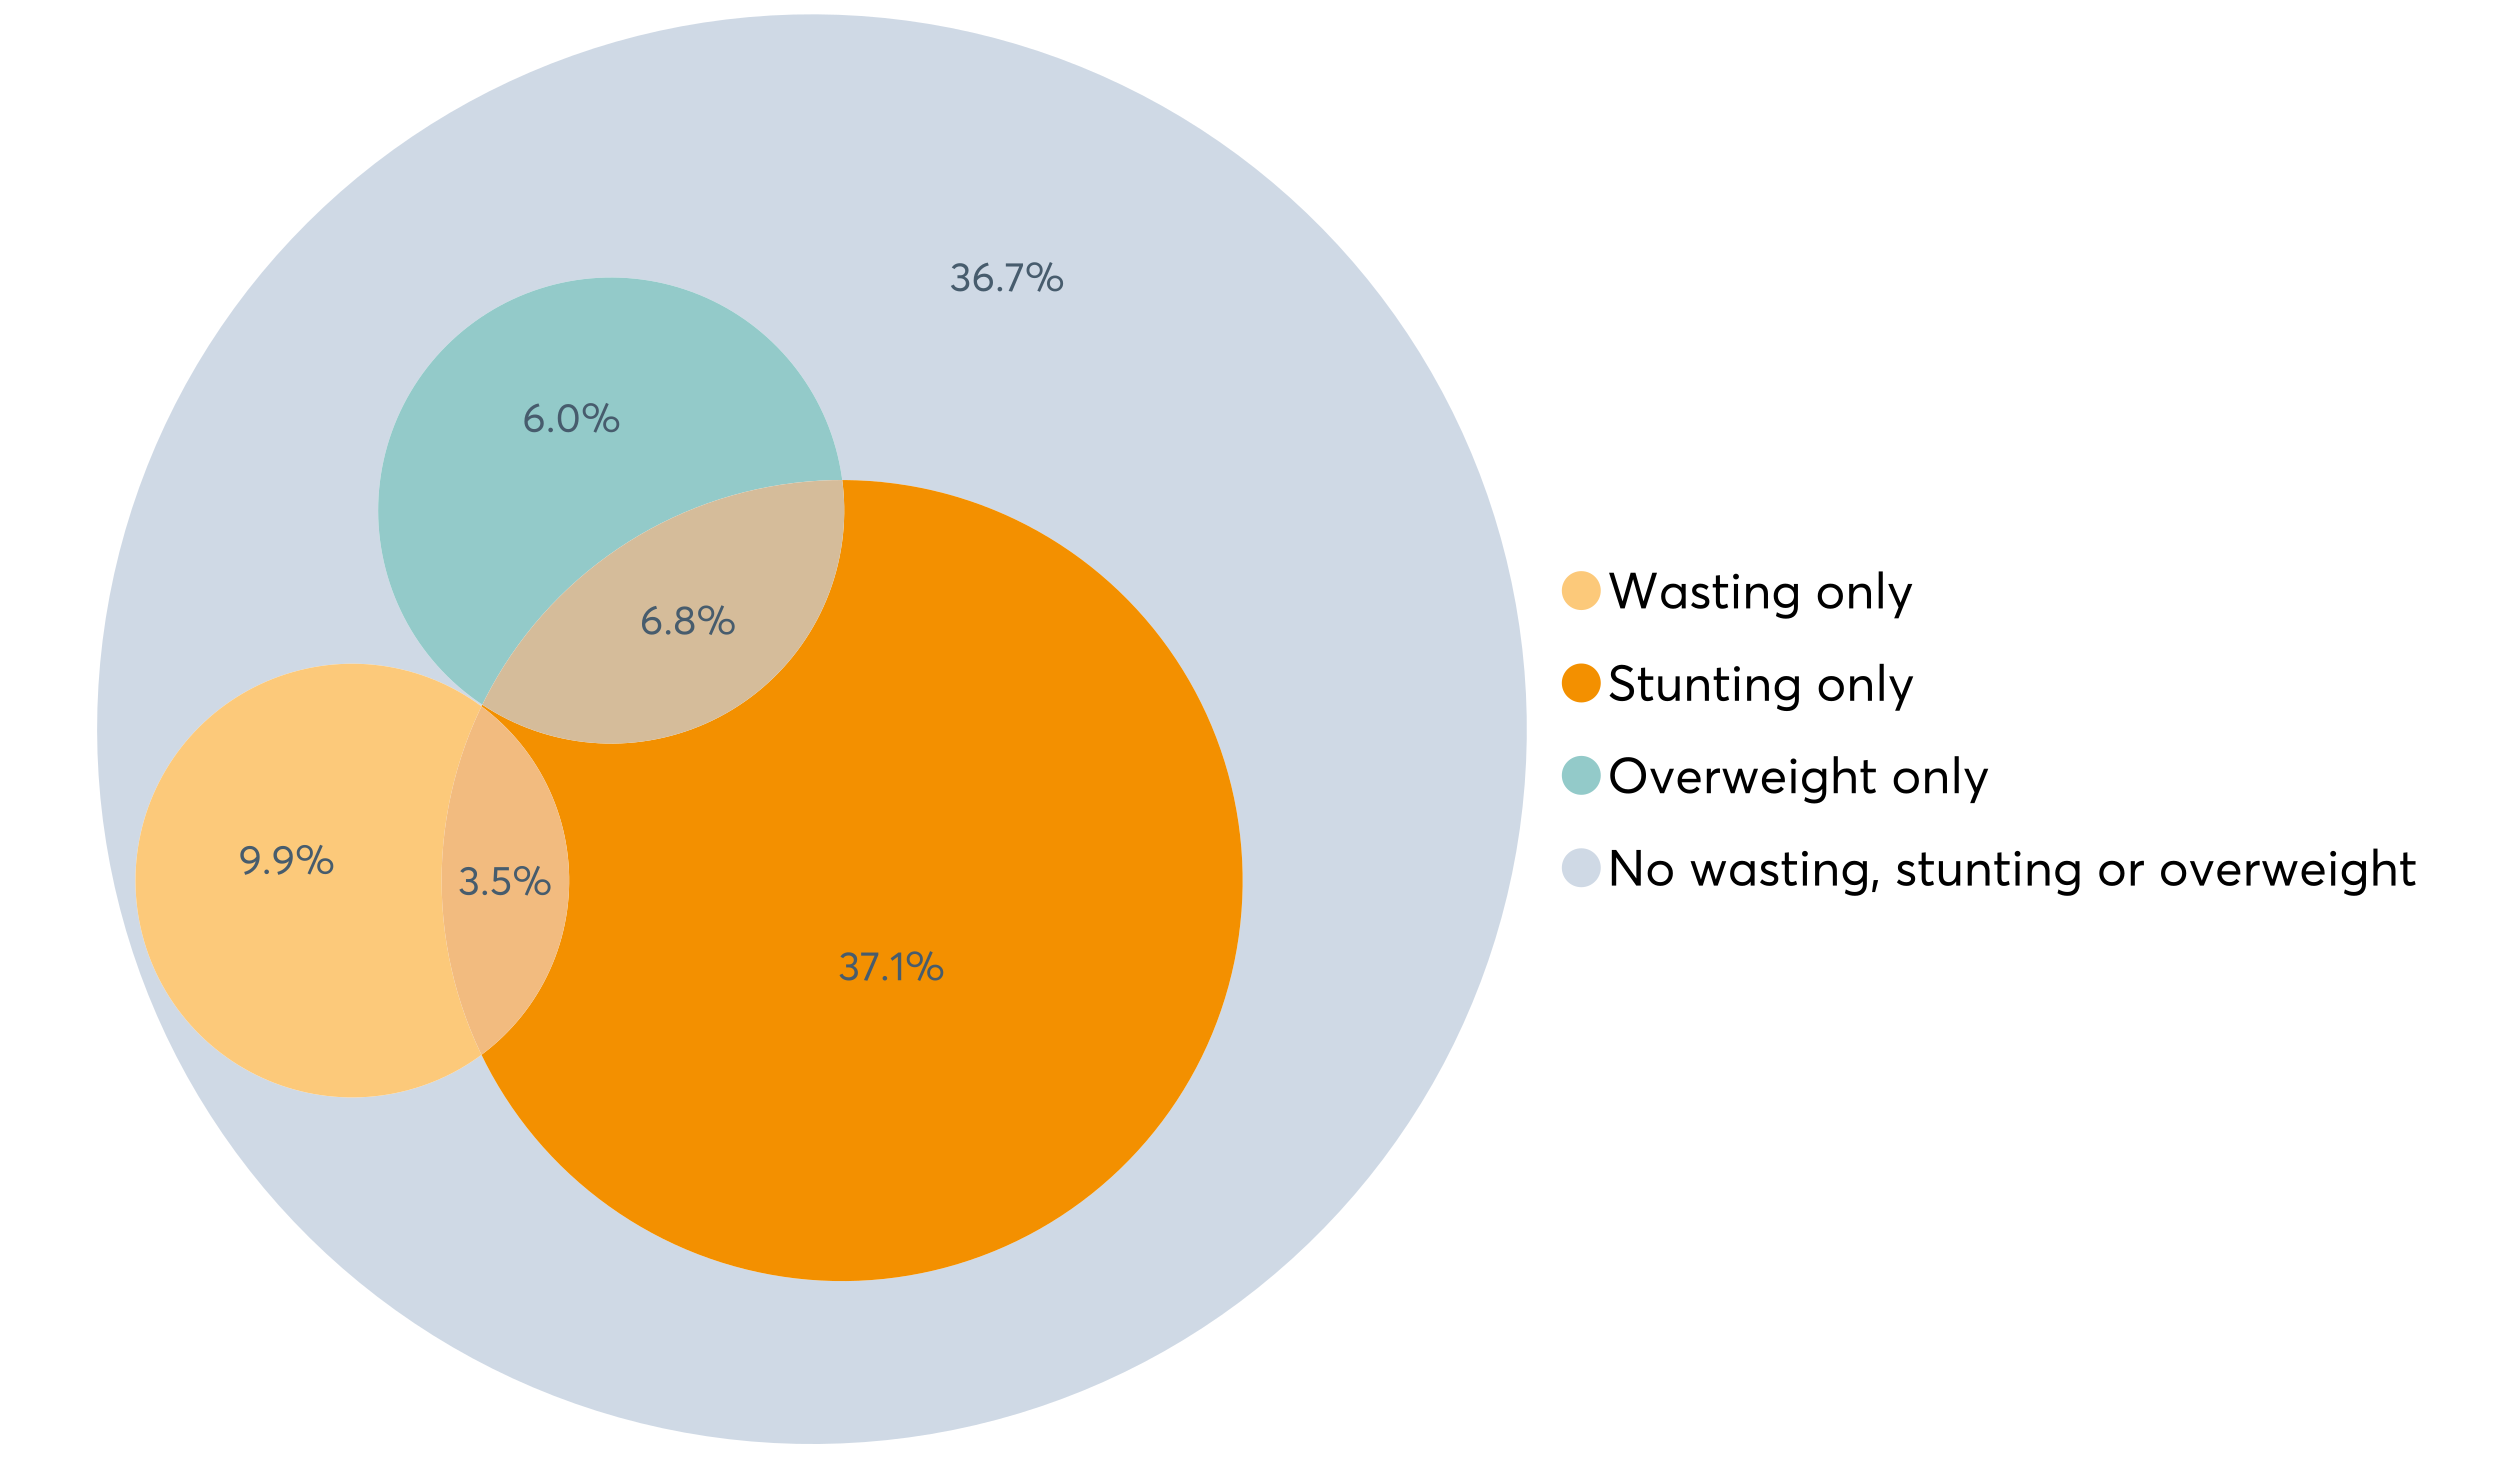 <?xml version="1.0" encoding="UTF-8"?>
<svg xmlns="http://www.w3.org/2000/svg" xmlns:xlink="http://www.w3.org/1999/xlink" width="1234.286pt" height="720pt" viewBox="0 0 1234.286 720" version="1.1">
<defs>
<g>
<symbol overflow="visible" id="glyph0-0">
<path style="stroke:none;" d=""/>
</symbol>
<symbol overflow="visible" id="glyph0-1">
<path style="stroke:none;" d="M 22.234 -17.609 L 24.547 -17.609 L 18.906 0 L 16.828 0 L 12.75 -14.438 L 12.734 -14.438 L 8.578 0 L 6.5 0 L 0.875 -17.609 L 3.172 -17.609 L 7.516 -3.547 L 7.562 -3.547 L 11.531 -17.609 L 13.891 -17.609 L 17.859 -3.5 L 17.891 -3.5 Z M 22.234 -17.609 "/>
</symbol>
<symbol overflow="visible" id="glyph0-2">
<path style="stroke:none;" d="M 11.297 -12.078 L 13.297 -12.078 L 13.297 0 L 11.359 0 L 11.359 -1.906 L 11.344 -1.906 C 10.312 -0.531 8.906 0.156 7.125 0.156 C 5.414 0.156 4 -0.406 2.875 -1.531 C 1.75 -2.656 1.188 -4.129 1.188 -5.953 C 1.188 -7.742 1.742 -9.238 2.859 -10.438 C 3.984 -11.633 5.395 -12.234 7.094 -12.234 C 8.812 -12.234 10.203 -11.578 11.266 -10.266 L 11.297 -10.266 Z M 7.297 -1.688 C 8.422 -1.688 9.379 -2.086 10.172 -2.891 C 10.961 -3.691 11.359 -4.711 11.359 -5.953 C 11.359 -7.191 10.973 -8.238 10.203 -9.094 C 9.441 -9.945 8.477 -10.375 7.312 -10.375 C 6.156 -10.375 5.18 -9.961 4.391 -9.141 C 3.609 -8.328 3.219 -7.266 3.219 -5.953 C 3.219 -4.711 3.594 -3.691 4.344 -2.891 C 5.102 -2.086 6.086 -1.688 7.297 -1.688 Z M 7.297 -1.688 "/>
</symbol>
<symbol overflow="visible" id="glyph0-3">
<path style="stroke:none;" d="M 5.609 0.156 C 3.734 0.156 2.156 -0.426 0.875 -1.594 L 1.906 -3.094 C 2.945 -2.133 4.18 -1.656 5.609 -1.656 C 6.305 -1.656 6.859 -1.812 7.266 -2.125 C 7.68 -2.445 7.891 -2.832 7.891 -3.281 C 7.891 -3.738 7.688 -4.086 7.281 -4.328 C 6.875 -4.566 6.164 -4.859 5.156 -5.203 C 5.094 -5.223 5.047 -5.242 5.016 -5.266 C 3.836 -5.672 2.938 -6.141 2.312 -6.672 C 1.695 -7.203 1.391 -7.973 1.391 -8.984 C 1.391 -9.91 1.766 -10.68 2.516 -11.297 C 3.266 -11.922 4.223 -12.234 5.391 -12.234 C 6.922 -12.234 8.301 -11.738 9.531 -10.75 L 8.484 -9.156 C 7.523 -9.977 6.457 -10.391 5.281 -10.391 C 4.801 -10.391 4.367 -10.258 3.984 -10 C 3.609 -9.738 3.422 -9.398 3.422 -8.984 C 3.422 -8.555 3.609 -8.207 3.984 -7.938 C 4.359 -7.676 4.93 -7.395 5.703 -7.094 C 5.836 -7.039 6.082 -6.945 6.438 -6.812 C 6.789 -6.688 7.023 -6.598 7.141 -6.547 C 7.254 -6.492 7.453 -6.406 7.734 -6.281 C 8.016 -6.164 8.207 -6.078 8.312 -6.016 C 8.414 -5.961 8.566 -5.867 8.766 -5.734 C 8.973 -5.598 9.113 -5.477 9.188 -5.375 C 9.258 -5.281 9.359 -5.148 9.484 -4.984 C 9.609 -4.816 9.695 -4.656 9.75 -4.5 C 9.801 -4.344 9.844 -4.16 9.875 -3.953 C 9.906 -3.742 9.922 -3.523 9.922 -3.297 C 9.922 -2.305 9.547 -1.484 8.797 -0.828 C 8.055 -0.172 6.992 0.156 5.609 0.156 Z M 5.609 0.156 "/>
</symbol>
<symbol overflow="visible" id="glyph0-4">
<path style="stroke:none;" d="M 5.328 0.156 C 3.234 0.156 2.188 -1.094 2.188 -3.594 L 2.188 -10.344 L 0.641 -10.344 L 0.641 -12.078 L 2.188 -12.078 L 2.188 -16.203 L 4.188 -16.422 L 4.188 -12.078 L 8.219 -12.078 L 8.219 -10.344 L 4.188 -10.344 L 4.188 -3.891 C 4.188 -3.148 4.297 -2.602 4.516 -2.25 C 4.742 -1.906 5.133 -1.734 5.688 -1.734 C 6.312 -1.734 6.988 -1.941 7.719 -2.359 L 8.266 -0.594 C 7.367 -0.094 6.391 0.156 5.328 0.156 Z M 5.328 0.156 "/>
</symbol>
<symbol overflow="visible" id="glyph0-5">
<path style="stroke:none;" d="M 3.094 -14.312 C 2.688 -14.312 2.344 -14.445 2.062 -14.719 C 1.789 -15 1.656 -15.336 1.656 -15.734 C 1.656 -16.129 1.789 -16.461 2.062 -16.734 C 2.344 -17.004 2.688 -17.141 3.094 -17.141 C 3.5 -17.141 3.844 -17 4.125 -16.719 C 4.406 -16.438 4.547 -16.109 4.547 -15.734 C 4.547 -15.336 4.406 -15 4.125 -14.719 C 3.844 -14.445 3.5 -14.312 3.094 -14.312 Z M 2.078 0 L 2.078 -12.078 L 4.094 -12.078 L 4.094 0 Z M 2.078 0 "/>
</symbol>
<symbol overflow="visible" id="glyph0-6">
<path style="stroke:none;" d="M 8.344 -12.234 C 9.676 -12.234 10.727 -11.805 11.5 -10.953 C 12.281 -10.098 12.672 -8.836 12.672 -7.172 L 12.672 0 L 10.672 0 L 10.672 -6.594 C 10.672 -9.113 9.688 -10.375 7.719 -10.375 C 6.562 -10.375 5.641 -9.988 4.953 -9.219 C 4.266 -8.445 3.922 -7.383 3.922 -6.031 L 3.922 0 L 1.906 0 L 1.906 -12.078 L 3.922 -12.078 L 3.922 -9.969 L 3.938 -9.969 C 5 -11.477 6.469 -12.234 8.344 -12.234 Z M 8.344 -12.234 "/>
</symbol>
<symbol overflow="visible" id="glyph0-7">
<path style="stroke:none;" d="M 11.094 -12.078 L 13.078 -12.078 L 13.078 -0.922 C 13.078 0.93 12.594 2.391 11.625 3.453 C 10.656 4.523 9.16 5.062 7.141 5.062 C 5.328 5.062 3.691 4.625 2.234 3.75 L 2.703 1.891 C 4.211 2.734 5.66 3.156 7.047 3.156 C 8.348 3.156 9.348 2.816 10.047 2.141 C 10.754 1.473 11.109 0.629 11.109 -0.391 L 11.109 -2.078 L 11.062 -2.078 C 10.051 -0.836 8.688 -0.219 6.969 -0.219 C 5.312 -0.219 3.922 -0.77 2.797 -1.875 C 1.672 -2.988 1.109 -4.43 1.109 -6.203 C 1.109 -7.922 1.66 -9.352 2.766 -10.5 C 3.867 -11.656 5.238 -12.234 6.875 -12.234 C 8.57 -12.234 9.961 -11.617 11.047 -10.391 L 11.094 -10.391 Z M 7.125 -2.109 C 8.332 -2.109 9.305 -2.5 10.047 -3.281 C 10.797 -4.07 11.172 -5.078 11.172 -6.297 C 11.172 -7.492 10.785 -8.469 10.016 -9.219 C 9.242 -9.969 8.281 -10.344 7.125 -10.344 C 5.977 -10.344 5.031 -9.957 4.281 -9.188 C 3.539 -8.426 3.172 -7.457 3.172 -6.281 C 3.172 -5.02 3.551 -4.008 4.312 -3.25 C 5.07 -2.488 6.008 -2.109 7.125 -2.109 Z M 7.125 -2.109 "/>
</symbol>
<symbol overflow="visible" id="glyph0-8">
<path style="stroke:none;" d=""/>
</symbol>
<symbol overflow="visible" id="glyph0-9">
<path style="stroke:none;" d="M 7.422 0.156 C 5.566 0.156 4.062 -0.43 2.906 -1.609 C 1.75 -2.785 1.172 -4.258 1.172 -6.031 C 1.172 -7.801 1.75 -9.273 2.906 -10.453 C 4.062 -11.641 5.566 -12.234 7.422 -12.234 C 9.203 -12.234 10.68 -11.656 11.859 -10.5 C 13.035 -9.344 13.625 -7.852 13.625 -6.031 C 13.625 -4.207 13.035 -2.719 11.859 -1.562 C 10.68 -0.414 9.203 0.156 7.422 0.156 Z M 7.422 -1.688 C 8.598 -1.688 9.586 -2.094 10.391 -2.906 C 11.191 -3.727 11.594 -4.77 11.594 -6.031 C 11.594 -7.301 11.191 -8.344 10.391 -9.156 C 9.598 -9.969 8.609 -10.375 7.422 -10.375 C 6.18 -10.375 5.164 -9.953 4.375 -9.109 C 3.594 -8.273 3.203 -7.242 3.203 -6.016 C 3.203 -4.797 3.594 -3.77 4.375 -2.938 C 5.164 -2.102 6.18 -1.688 7.422 -1.688 Z M 7.422 -1.688 "/>
</symbol>
<symbol overflow="visible" id="glyph0-10">
<path style="stroke:none;" d="M 2.078 0 L 2.078 -18.266 L 4.094 -18.266 L 4.094 0 Z M 2.078 0 "/>
</symbol>
<symbol overflow="visible" id="glyph0-11">
<path style="stroke:none;" d="M 10.344 -12.078 L 12.484 -12.078 L 5.656 4.906 L 3.516 4.906 L 5.688 -0.5 L 0.578 -12.078 L 2.734 -12.078 L 6.656 -2.875 L 6.703 -2.875 Z M 10.344 -12.078 "/>
</symbol>
<symbol overflow="visible" id="glyph0-12">
<path style="stroke:none;" d="M 7.344 0.156 C 4.875 0.156 2.789 -0.754 1.094 -2.578 L 2.484 -4.219 C 3.098 -3.457 3.844 -2.879 4.719 -2.484 C 5.594 -2.086 6.477 -1.891 7.375 -1.891 C 8.457 -1.891 9.328 -2.129 9.984 -2.609 C 10.641 -3.086 10.969 -3.75 10.969 -4.594 C 10.969 -5.051 10.891 -5.445 10.734 -5.781 C 10.578 -6.113 10.305 -6.406 9.922 -6.656 C 9.547 -6.914 9.176 -7.125 8.812 -7.281 C 8.457 -7.438 7.953 -7.641 7.297 -7.891 C 7.18 -7.941 7.086 -7.973 7.016 -7.984 C 6.367 -8.223 5.844 -8.426 5.438 -8.594 C 5.039 -8.77 4.582 -9.016 4.062 -9.328 C 3.539 -9.641 3.133 -9.957 2.844 -10.281 C 2.551 -10.602 2.297 -11.008 2.078 -11.5 C 1.867 -11.988 1.766 -12.531 1.766 -13.125 C 1.766 -14.438 2.285 -15.535 3.328 -16.422 C 4.367 -17.316 5.641 -17.773 7.141 -17.797 C 9.129 -17.797 10.992 -17.109 12.734 -15.734 L 11.406 -14.047 C 10.039 -15.203 8.617 -15.781 7.141 -15.781 C 6.285 -15.781 5.551 -15.551 4.938 -15.094 C 4.32 -14.645 4.016 -14.02 4.016 -13.219 C 4.016 -12.895 4.082 -12.594 4.219 -12.312 C 4.352 -12.039 4.5 -11.816 4.656 -11.641 C 4.82 -11.473 5.113 -11.281 5.531 -11.062 C 5.945 -10.852 6.273 -10.691 6.516 -10.578 C 6.754 -10.473 7.172 -10.305 7.766 -10.078 C 9.586 -9.379 10.785 -8.832 11.359 -8.438 C 12.598 -7.594 13.219 -6.383 13.219 -4.812 C 13.219 -3.258 12.645 -2.039 11.5 -1.156 C 10.352 -0.281 8.969 0.156 7.344 0.156 Z M 7.344 0.156 "/>
</symbol>
<symbol overflow="visible" id="glyph0-13">
<path style="stroke:none;" d="M 10.203 -12.078 L 12.203 -12.078 L 12.203 0 L 10.203 0 L 10.203 -2.016 L 10.172 -2.016 C 9.16 -0.566 7.836 0.156 6.203 0.156 C 4.766 0.156 3.645 -0.258 2.844 -1.094 C 2.051 -1.938 1.656 -3.203 1.656 -4.891 L 1.656 -12.078 L 3.672 -12.078 L 3.672 -5.453 C 3.672 -4.117 3.914 -3.156 4.406 -2.562 C 4.895 -1.977 5.633 -1.688 6.625 -1.688 C 7.613 -1.688 8.457 -2.094 9.156 -2.906 C 9.852 -3.727 10.203 -4.836 10.203 -6.234 Z M 10.203 -12.078 "/>
</symbol>
<symbol overflow="visible" id="glyph0-14">
<path style="stroke:none;" d="M 10.328 0.156 C 7.711 0.156 5.582 -0.691 3.938 -2.391 C 2.289 -4.086 1.469 -6.223 1.469 -8.797 C 1.469 -11.379 2.289 -13.523 3.938 -15.234 C 5.582 -16.941 7.711 -17.797 10.328 -17.797 C 12.836 -17.797 14.926 -16.961 16.594 -15.297 C 18.27 -13.629 19.109 -11.469 19.109 -8.812 C 19.109 -6.164 18.27 -4.008 16.594 -2.344 C 14.926 -0.676 12.836 0.156 10.328 0.156 Z M 10.328 -1.906 C 12.172 -1.906 13.719 -2.555 14.969 -3.859 C 16.219 -5.16 16.844 -6.812 16.844 -8.812 C 16.844 -10.82 16.219 -12.477 14.969 -13.781 C 13.719 -15.082 12.172 -15.734 10.328 -15.734 C 8.391 -15.734 6.801 -15.066 5.562 -13.734 C 4.32 -12.398 3.703 -10.754 3.703 -8.797 C 3.703 -6.848 4.32 -5.211 5.562 -3.891 C 6.801 -2.566 8.391 -1.906 10.328 -1.906 Z M 10.328 -1.906 "/>
</symbol>
<symbol overflow="visible" id="glyph0-15">
<path style="stroke:none;" d="M 10.203 -12.078 L 12.375 -12.078 L 7.469 0 L 5.531 0 L 0.594 -12.078 L 2.75 -12.078 L 6.469 -2.562 L 6.547 -2.562 Z M 10.203 -12.078 "/>
</symbol>
<symbol overflow="visible" id="glyph0-16">
<path style="stroke:none;" d="M 12.562 -6.234 C 12.562 -6.098 12.551 -5.922 12.531 -5.703 L 12.5 -5.406 L 3.203 -5.406 C 3.336 -4.281 3.77 -3.379 4.5 -2.703 C 5.238 -2.023 6.156 -1.688 7.25 -1.688 C 8.656 -1.688 9.785 -2.234 10.641 -3.328 L 12.062 -2.109 C 10.883 -0.598 9.254 0.156 7.172 0.156 C 5.43 0.156 3.992 -0.414 2.859 -1.562 C 1.734 -2.719 1.172 -4.207 1.172 -6.031 C 1.172 -7.832 1.719 -9.316 2.812 -10.484 C 3.914 -11.648 5.297 -12.234 6.953 -12.234 C 8.617 -12.234 9.969 -11.672 11 -10.547 C 12.039 -9.422 12.562 -7.984 12.562 -6.234 Z M 9.406 -9.469 C 8.789 -10.07 8.004 -10.375 7.047 -10.375 C 6.086 -10.375 5.266 -10.078 4.578 -9.484 C 3.891 -8.898 3.457 -8.098 3.281 -7.078 L 10.562 -7.078 C 10.406 -8.078 10.02 -8.875 9.406 -9.469 Z M 9.406 -9.469 "/>
</symbol>
<symbol overflow="visible" id="glyph0-17">
<path style="stroke:none;" d="M 7.891 -12.234 C 8.141 -12.234 8.305 -12.223 8.391 -12.203 L 8.391 -9.969 C 8.023 -10.008 7.758 -10.031 7.594 -10.031 C 6.469 -10.031 5.57 -9.641 4.906 -8.859 C 4.25 -8.078 3.922 -7.066 3.922 -5.828 L 3.922 0 L 1.906 0 L 1.906 -12.078 L 3.922 -12.078 L 3.922 -9.953 L 3.938 -9.953 C 4.883 -11.473 6.203 -12.234 7.891 -12.234 Z M 7.891 -12.234 "/>
</symbol>
<symbol overflow="visible" id="glyph0-18">
<path style="stroke:none;" d="M 16.297 -12.078 L 18.344 -12.078 L 14.141 0 L 12.25 0 L 9.531 -8.812 L 9.5 -8.812 L 6.75 0 L 4.906 0 L 0.719 -12.078 L 2.75 -12.078 L 5.828 -3.047 L 5.875 -3.047 L 8.641 -12.078 L 10.375 -12.078 L 13.172 -3.047 L 13.219 -3.047 Z M 16.297 -12.078 "/>
</symbol>
<symbol overflow="visible" id="glyph0-19">
<path style="stroke:none;" d="M 8.406 -12.234 C 9.781 -12.234 10.852 -11.816 11.625 -10.984 C 12.406 -10.16 12.797 -8.914 12.797 -7.25 L 12.797 0 L 10.797 0 L 10.797 -6.672 C 10.797 -9.141 9.812 -10.375 7.844 -10.375 C 6.633 -10.375 5.676 -9.992 4.969 -9.234 C 4.27 -8.473 3.922 -7.422 3.922 -6.078 L 3.922 0 L 1.906 0 L 1.906 -18.266 L 3.922 -18.266 L 3.922 -10.094 L 3.969 -10.094 C 4.977 -11.52 6.457 -12.234 8.406 -12.234 Z M 8.406 -12.234 "/>
</symbol>
<symbol overflow="visible" id="glyph0-20">
<path style="stroke:none;" d="M 14.359 -17.609 L 16.531 -17.609 L 16.531 0 L 14.312 0 L 4.438 -13.891 L 4.391 -13.891 L 4.391 0 L 2.234 0 L 2.234 -17.609 L 4.359 -17.609 L 14.312 -3.578 L 14.359 -3.578 Z M 14.359 -17.609 "/>
</symbol>
<symbol overflow="visible" id="glyph0-21">
<path style="stroke:none;" d="M 0.797 3.219 L 1.594 -2.734 L 3.797 -2.734 L 2.281 3.219 Z M 0.797 3.219 "/>
</symbol>
<symbol overflow="visible" id="glyph1-0">
<path style="stroke:none;" d=""/>
</symbol>
<symbol overflow="visible" id="glyph1-1">
<path style="stroke:none;" d="M 7.344 -7.094 C 8.07 -6.812 8.641 -6.375 9.047 -5.781 C 9.461 -5.188 9.672 -4.484 9.672 -3.672 C 9.672 -2.555 9.25 -1.645 8.406 -0.938 C 7.57 -0.227 6.52 0.125 5.25 0.125 C 4.113 0.125 3.133 -0.117 2.312 -0.609 C 1.5 -1.109 0.914 -1.77 0.562 -2.594 L 2.016 -3.266 C 2.555 -2.055 3.598 -1.453 5.141 -1.453 C 5.941 -1.453 6.613 -1.68 7.156 -2.141 C 7.695 -2.598 7.969 -3.191 7.969 -3.922 C 7.969 -4.617 7.707 -5.195 7.188 -5.656 C 6.676 -6.125 5.938 -6.359 4.969 -6.359 L 3.828 -6.359 L 3.828 -7.828 L 5.156 -7.828 C 5.988 -7.828 6.609 -8.035 7.016 -8.453 C 7.43 -8.867 7.641 -9.391 7.641 -10.016 C 7.641 -10.672 7.391 -11.203 6.891 -11.609 C 6.398 -12.023 5.789 -12.234 5.062 -12.234 C 3.883 -12.234 2.992 -11.789 2.391 -10.906 L 1.031 -11.641 C 1.406 -12.305 1.941 -12.832 2.641 -13.219 C 3.336 -13.613 4.16 -13.812 5.109 -13.812 C 6.316 -13.812 7.316 -13.488 8.109 -12.844 C 8.91 -12.195 9.312 -11.328 9.312 -10.234 C 9.312 -9.555 9.141 -8.941 8.797 -8.391 C 8.453 -7.836 7.969 -7.414 7.344 -7.125 Z M 7.344 -7.094 "/>
</symbol>
<symbol overflow="visible" id="glyph1-2">
<path style="stroke:none;" d="M 2.406 0.125 C 2.07 0.125 1.797 0.016 1.578 -0.203 C 1.359 -0.422 1.25 -0.688 1.25 -1 C 1.25 -1.312 1.359 -1.578 1.578 -1.797 C 1.797 -2.023 2.07 -2.141 2.406 -2.141 C 2.719 -2.141 2.984 -2.023 3.203 -1.797 C 3.43 -1.578 3.547 -1.312 3.547 -1 C 3.547 -0.688 3.43 -0.422 3.203 -0.203 C 2.984 0.016 2.719 0.125 2.406 0.125 Z M 2.406 0.125 "/>
</symbol>
<symbol overflow="visible" id="glyph1-3">
<path style="stroke:none;" d="M 5.688 -8.688 C 6.945 -8.688 8 -8.289 8.844 -7.5 C 9.688 -6.707 10.109 -5.648 10.109 -4.328 C 10.109 -3.023 9.648 -1.953 8.734 -1.109 C 7.816 -0.273 6.688 0.141 5.344 0.141 C 4.395 0.141 3.52 -0.062 2.719 -0.469 C 1.914 -0.875 1.273 -1.438 0.797 -2.156 L 2.047 -3.109 C 2.367 -2.586 2.805 -2.176 3.359 -1.875 C 3.91 -1.582 4.531 -1.438 5.219 -1.438 C 6.113 -1.438 6.867 -1.711 7.484 -2.266 C 8.098 -2.816 8.406 -3.508 8.406 -4.344 C 8.406 -5.238 8.098 -5.941 7.484 -6.453 C 6.867 -6.961 6.125 -7.219 5.25 -7.219 C 4.207 -7.219 3.398 -6.961 2.828 -6.453 L 1.859 -6.766 L 2.25 -13.703 L 9.484 -13.703 L 9.484 -12.141 L 3.828 -12.141 L 3.609 -8.297 C 4.367 -8.555 5.062 -8.688 5.688 -8.688 Z M 5.688 -8.688 "/>
</symbol>
<symbol overflow="visible" id="glyph1-4">
<path style="stroke:none;" d="M 7.531 0.344 L 6.219 -0.219 L 12.422 -14.391 L 13.734 -13.812 Z M 4.859 -6.438 C 3.742 -6.438 2.801 -6.801 2.031 -7.531 C 1.27 -8.27 0.891 -9.223 0.891 -10.391 C 0.891 -11.473 1.258 -12.391 2 -13.141 C 2.738 -13.898 3.691 -14.281 4.859 -14.281 C 5.984 -14.281 6.93 -13.922 7.703 -13.203 C 8.473 -12.484 8.859 -11.547 8.859 -10.391 C 8.859 -9.285 8.484 -8.348 7.734 -7.578 C 6.992 -6.816 6.035 -6.438 4.859 -6.438 Z M 4.891 -7.719 C 5.641 -7.719 6.254 -7.973 6.734 -8.484 C 7.211 -8.992 7.453 -9.625 7.453 -10.375 C 7.453 -11.145 7.203 -11.77 6.703 -12.25 C 6.211 -12.738 5.609 -12.984 4.891 -12.984 C 4.129 -12.984 3.508 -12.734 3.031 -12.234 C 2.551 -11.734 2.312 -11.113 2.312 -10.375 C 2.312 -9.582 2.555 -8.941 3.047 -8.453 C 3.535 -7.961 4.148 -7.719 4.891 -7.719 Z M 14.969 0.125 C 13.852 0.125 12.91 -0.238 12.141 -0.969 C 11.379 -1.707 11 -2.656 11 -3.812 C 11 -4.895 11.367 -5.816 12.109 -6.578 C 12.859 -7.336 13.812 -7.719 14.969 -7.719 C 16.082 -7.719 17.023 -7.348 17.797 -6.609 C 18.566 -5.879 18.953 -4.945 18.953 -3.812 C 18.953 -2.707 18.582 -1.773 17.844 -1.016 C 17.113 -0.254 16.156 0.125 14.969 0.125 Z M 14.969 -1.156 C 15.738 -1.156 16.363 -1.406 16.844 -1.906 C 17.32 -2.414 17.562 -3.039 17.562 -3.781 C 17.562 -4.57 17.312 -5.207 16.812 -5.688 C 16.312 -6.176 15.695 -6.422 14.969 -6.422 C 14.219 -6.422 13.602 -6.164 13.125 -5.656 C 12.656 -5.156 12.422 -4.531 12.422 -3.781 C 12.422 -3.008 12.664 -2.379 13.156 -1.891 C 13.645 -1.398 14.25 -1.156 14.969 -1.156 Z M 14.969 -1.156 "/>
</symbol>
<symbol overflow="visible" id="glyph1-5">
<path style="stroke:none;" d="M 6.375 -8.641 C 7.625 -8.641 8.645 -8.25 9.438 -7.469 C 10.238 -6.688 10.641 -5.625 10.641 -4.281 C 10.641 -3.02 10.191 -1.969 9.297 -1.125 C 8.398 -0.289 7.273 0.125 5.922 0.125 C 4.535 0.125 3.383 -0.363 2.469 -1.344 C 1.551 -2.332 1.094 -3.602 1.094 -5.156 C 1.094 -7.531 1.773 -9.535 3.141 -11.172 C 4.516 -12.805 6.156 -13.785 8.062 -14.109 L 8.547 -12.688 C 7.223 -12.375 6.062 -11.77 5.062 -10.875 C 4.062 -9.988 3.379 -8.836 3.016 -7.422 L 3.031 -7.422 C 3.914 -8.234 5.031 -8.641 6.375 -8.641 Z M 5.906 -1.453 C 6.801 -1.453 7.535 -1.727 8.109 -2.281 C 8.68 -2.832 8.969 -3.508 8.969 -4.312 C 8.969 -5.145 8.695 -5.812 8.156 -6.312 C 7.625 -6.82 6.906 -7.078 6 -7.078 C 5.281 -7.078 4.641 -6.895 4.078 -6.531 C 3.516 -6.176 3.066 -5.734 2.734 -5.203 L 2.734 -5.062 C 2.734 -3.988 3.023 -3.117 3.609 -2.453 C 4.203 -1.785 4.969 -1.453 5.906 -1.453 Z M 5.906 -1.453 "/>
</symbol>
<symbol overflow="visible" id="glyph1-6">
<path style="stroke:none;" d="M 7.938 -7.422 C 8.719 -7.16 9.348 -6.711 9.828 -6.078 C 10.305 -5.441 10.547 -4.672 10.547 -3.766 C 10.547 -2.609 10.086 -1.672 9.172 -0.953 C 8.254 -0.234 7.102 0.125 5.719 0.125 C 4.32 0.125 3.172 -0.242 2.266 -0.984 C 1.367 -1.723 0.922 -2.648 0.922 -3.766 C 0.922 -4.672 1.16 -5.441 1.641 -6.078 C 2.117 -6.711 2.742 -7.16 3.516 -7.422 L 3.516 -7.438 C 3.004 -7.594 2.555 -7.938 2.172 -8.469 C 1.785 -9 1.594 -9.617 1.594 -10.328 C 1.594 -11.398 1.977 -12.25 2.75 -12.875 C 3.52 -13.5 4.508 -13.812 5.719 -13.812 C 6.957 -13.812 7.957 -13.492 8.719 -12.859 C 9.488 -12.223 9.875 -11.379 9.875 -10.328 C 9.875 -9.641 9.676 -9.023 9.281 -8.484 C 8.883 -7.941 8.438 -7.594 7.938 -7.438 Z M 5.719 -12.328 C 4.977 -12.328 4.375 -12.117 3.906 -11.703 C 3.438 -11.285 3.203 -10.785 3.203 -10.203 C 3.203 -9.578 3.438 -9.078 3.906 -8.703 C 4.375 -8.328 4.977 -8.141 5.719 -8.141 C 6.477 -8.141 7.094 -8.328 7.562 -8.703 C 8.039 -9.078 8.281 -9.578 8.281 -10.203 C 8.281 -10.816 8.035 -11.32 7.547 -11.719 C 7.055 -12.125 6.445 -12.328 5.719 -12.328 Z M 5.719 -1.391 C 6.633 -1.391 7.379 -1.641 7.953 -2.141 C 8.523 -2.641 8.812 -3.242 8.812 -3.953 C 8.812 -4.734 8.523 -5.363 7.953 -5.844 C 7.379 -6.332 6.633 -6.578 5.719 -6.578 C 4.789 -6.578 4.039 -6.332 3.469 -5.844 C 2.895 -5.363 2.609 -4.734 2.609 -3.953 C 2.609 -3.211 2.906 -2.598 3.5 -2.109 C 4.102 -1.629 4.844 -1.391 5.719 -1.391 Z M 5.719 -1.391 "/>
</symbol>
<symbol overflow="visible" id="glyph1-7">
<path style="stroke:none;" d="M 0.531 -13.703 L 9.016 -13.703 L 9.016 -12.516 L 3.594 0.234 L 1.906 -0.094 L 7.156 -12.141 L 0.531 -12.141 Z M 0.531 -13.703 "/>
</symbol>
<symbol overflow="visible" id="glyph1-8">
<path style="stroke:none;" d="M 5.688 -13.812 C 7.051 -13.812 8.191 -13.312 9.109 -12.312 C 10.023 -11.32 10.484 -10.031 10.484 -8.438 C 10.484 -7.238 10.273 -6.109 9.859 -5.047 C 9.453 -3.984 8.91 -3.082 8.234 -2.344 C 7.555 -1.602 6.797 -0.988 5.953 -0.5 C 5.109 -0.02 4.234 0.305 3.328 0.484 L 2.844 -0.953 C 4.207 -1.297 5.398 -1.906 6.422 -2.781 C 7.453 -3.656 8.16 -4.801 8.547 -6.219 L 8.516 -6.234 C 7.598 -5.43 6.461 -5.031 5.109 -5.031 C 3.898 -5.031 2.898 -5.422 2.109 -6.203 C 1.328 -6.984 0.938 -8.023 0.938 -9.328 C 0.938 -10.609 1.391 -11.676 2.297 -12.531 C 3.203 -13.383 4.332 -13.812 5.688 -13.812 Z M 5.469 -6.578 C 6.156 -6.578 6.801 -6.75 7.406 -7.094 C 8.008 -7.438 8.492 -7.895 8.859 -8.469 L 8.859 -8.578 C 8.859 -9.68 8.562 -10.57 7.969 -11.25 C 7.375 -11.926 6.617 -12.266 5.703 -12.266 C 4.797 -12.266 4.055 -11.977 3.484 -11.406 C 2.91 -10.832 2.625 -10.141 2.625 -9.328 C 2.625 -8.504 2.883 -7.836 3.406 -7.328 C 3.926 -6.828 4.613 -6.578 5.469 -6.578 Z M 5.469 -6.578 "/>
</symbol>
<symbol overflow="visible" id="glyph1-9">
<path style="stroke:none;" d="M 3.984 0 L 3.984 -11.656 L 1.25 -9.609 L 0.422 -10.859 L 4.266 -13.703 L 5.656 -13.703 L 5.656 0 Z M 3.984 0 "/>
</symbol>
<symbol overflow="visible" id="glyph1-10">
<path style="stroke:none;" d="M 6.266 0.125 C 4.734 0.125 3.488 -0.488 2.531 -1.719 C 1.582 -2.945 1.109 -4.656 1.109 -6.844 C 1.109 -8.914 1.566 -10.594 2.484 -11.875 C 3.41 -13.164 4.672 -13.812 6.266 -13.812 C 7.785 -13.812 9.02 -13.195 9.969 -11.969 C 10.926 -10.738 11.406 -9.031 11.406 -6.844 C 11.406 -4.77 10.945 -3.086 10.031 -1.797 C 9.125 -0.516 7.867 0.125 6.266 0.125 Z M 6.266 -1.438 C 7.348 -1.438 8.191 -1.922 8.797 -2.891 C 9.398 -3.859 9.703 -5.176 9.703 -6.844 C 9.703 -8.551 9.383 -9.879 8.75 -10.828 C 8.125 -11.785 7.297 -12.266 6.266 -12.266 C 5.18 -12.266 4.332 -11.773 3.719 -10.797 C 3.113 -9.816 2.812 -8.5 2.812 -6.844 C 2.812 -5.133 3.125 -3.805 3.75 -2.859 C 4.383 -1.91 5.223 -1.438 6.266 -1.438 Z M 6.266 -1.438 "/>
</symbol>
</g>
</defs>
<g id="surface168841">
<path style=" stroke:none;fill-rule:nonzero;fill:rgb(98.824%,78.824%,47.843%);fill-opacity:1;" d="M 790.324 291.582 C 790.324 296.891 786.02 301.195 780.711 301.195 C 775.398 301.195 771.094 296.891 771.094 291.582 C 771.094 286.273 775.398 281.969 780.711 281.969 C 786.02 281.969 790.324 286.273 790.324 291.582 "/>
<g style="fill:rgb(0%,0%,0%);fill-opacity:1;">
  <use xlink:href="#glyph0-1" x="793.543" y="300.387"/>
  <use xlink:href="#glyph0-2" x="818.944" y="300.387"/>
  <use xlink:href="#glyph0-3" x="834.026" y="300.387"/>
  <use xlink:href="#glyph0-4" x="844.965" y="300.387"/>
  <use xlink:href="#glyph0-5" x="853.994" y="300.387"/>
  <use xlink:href="#glyph0-6" x="860.195" y="300.387"/>
  <use xlink:href="#glyph0-7" x="874.583" y="300.387"/>
  <use xlink:href="#glyph0-8" x="889.441" y="300.387"/>
  <use xlink:href="#glyph0-9" x="896.263" y="300.387"/>
  <use xlink:href="#glyph0-6" x="911.072" y="300.387"/>
  <use xlink:href="#glyph0-10" x="925.459" y="300.387"/>
  <use xlink:href="#glyph0-11" x="931.66" y="300.387"/>
</g>
<path style=" stroke:none;fill-rule:nonzero;fill:rgb(95.294%,56.471%,0%);fill-opacity:1;" d="M 790.324 337.195 C 790.324 342.504 786.02 346.809 780.711 346.809 C 775.398 346.809 771.094 342.504 771.094 337.195 C 771.094 331.883 775.398 327.578 780.711 327.578 C 786.02 327.578 790.324 331.883 790.324 337.195 "/>
<g style="fill:rgb(0%,0%,0%);fill-opacity:1;">
  <use xlink:href="#glyph0-12" x="793.543" y="346"/>
  <use xlink:href="#glyph0-4" x="808.029" y="346"/>
  <use xlink:href="#glyph0-13" x="817.059" y="346"/>
  <use xlink:href="#glyph0-6" x="831.049" y="346"/>
  <use xlink:href="#glyph0-4" x="845.436" y="346"/>
  <use xlink:href="#glyph0-5" x="854.465" y="346"/>
  <use xlink:href="#glyph0-6" x="860.667" y="346"/>
  <use xlink:href="#glyph0-7" x="875.054" y="346"/>
  <use xlink:href="#glyph0-8" x="889.913" y="346"/>
  <use xlink:href="#glyph0-9" x="896.734" y="346"/>
  <use xlink:href="#glyph0-6" x="911.543" y="346"/>
  <use xlink:href="#glyph0-10" x="925.93" y="346"/>
  <use xlink:href="#glyph0-11" x="932.132" y="346"/>
</g>
<path style=" stroke:none;fill-rule:nonzero;fill:rgb(57.647%,79.216%,78.824%);fill-opacity:1;" d="M 790.324 382.805 C 790.324 388.117 786.02 392.422 780.711 392.422 C 775.398 392.422 771.094 388.117 771.094 382.805 C 771.094 377.496 775.398 373.191 780.711 373.191 C 786.02 373.191 790.324 377.496 790.324 382.805 "/>
<g style="fill:rgb(0%,0%,0%);fill-opacity:1;">
  <use xlink:href="#glyph0-14" x="793.543" y="391.613"/>
  <use xlink:href="#glyph0-15" x="814.107" y="391.613"/>
  <use xlink:href="#glyph0-16" x="827.08" y="391.613"/>
  <use xlink:href="#glyph0-17" x="840.773" y="391.613"/>
  <use xlink:href="#glyph0-18" x="849.628" y="391.613"/>
  <use xlink:href="#glyph0-16" x="868.679" y="391.613"/>
  <use xlink:href="#glyph0-5" x="882.372" y="391.613"/>
  <use xlink:href="#glyph0-7" x="888.573" y="391.613"/>
  <use xlink:href="#glyph0-19" x="903.432" y="391.613"/>
  <use xlink:href="#glyph0-4" x="917.918" y="391.613"/>
  <use xlink:href="#glyph0-8" x="926.947" y="391.613"/>
  <use xlink:href="#glyph0-9" x="933.769" y="391.613"/>
  <use xlink:href="#glyph0-6" x="948.578" y="391.613"/>
  <use xlink:href="#glyph0-10" x="962.965" y="391.613"/>
  <use xlink:href="#glyph0-11" x="969.166" y="391.613"/>
</g>
<path style=" stroke:none;fill-rule:nonzero;fill:rgb(81.176%,85.098%,89.804%);fill-opacity:1;" d="M 790.324 428.418 C 790.324 433.727 786.02 438.031 780.711 438.031 C 775.398 438.031 771.094 433.727 771.094 428.418 C 771.094 423.109 775.398 418.805 780.711 418.805 C 786.02 418.805 790.324 423.109 790.324 428.418 "/>
<g style="fill:rgb(0%,0%,0%);fill-opacity:1;">
  <use xlink:href="#glyph0-20" x="793.543" y="437.223"/>
  <use xlink:href="#glyph0-9" x="812.296" y="437.223"/>
  <use xlink:href="#glyph0-8" x="827.105" y="437.223"/>
  <use xlink:href="#glyph0-18" x="833.926" y="437.223"/>
  <use xlink:href="#glyph0-2" x="852.977" y="437.223"/>
  <use xlink:href="#glyph0-3" x="868.059" y="437.223"/>
  <use xlink:href="#glyph0-4" x="878.998" y="437.223"/>
  <use xlink:href="#glyph0-5" x="888.027" y="437.223"/>
  <use xlink:href="#glyph0-6" x="894.229" y="437.223"/>
  <use xlink:href="#glyph0-7" x="908.616" y="437.223"/>
  <use xlink:href="#glyph0-21" x="923.474" y="437.223"/>
  <use xlink:href="#glyph0-8" x="928.808" y="437.223"/>
  <use xlink:href="#glyph0-3" x="935.629" y="437.223"/>
  <use xlink:href="#glyph0-4" x="946.568" y="437.223"/>
  <use xlink:href="#glyph0-13" x="955.598" y="437.223"/>
  <use xlink:href="#glyph0-6" x="969.588" y="437.223"/>
  <use xlink:href="#glyph0-4" x="983.975" y="437.223"/>
  <use xlink:href="#glyph0-5" x="993.004" y="437.223"/>
  <use xlink:href="#glyph0-6" x="999.206" y="437.223"/>
  <use xlink:href="#glyph0-7" x="1013.593" y="437.223"/>
  <use xlink:href="#glyph0-8" x="1028.452" y="437.223"/>
  <use xlink:href="#glyph0-9" x="1035.273" y="437.223"/>
  <use xlink:href="#glyph0-17" x="1050.082" y="437.223"/>
  <use xlink:href="#glyph0-8" x="1058.938" y="437.223"/>
  <use xlink:href="#glyph0-9" x="1065.759" y="437.223"/>
  <use xlink:href="#glyph0-15" x="1080.568" y="437.223"/>
  <use xlink:href="#glyph0-16" x="1093.541" y="437.223"/>
  <use xlink:href="#glyph0-17" x="1107.234" y="437.223"/>
  <use xlink:href="#glyph0-18" x="1116.09" y="437.223"/>
  <use xlink:href="#glyph0-16" x="1135.14" y="437.223"/>
  <use xlink:href="#glyph0-5" x="1148.833" y="437.223"/>
  <use xlink:href="#glyph0-7" x="1155.034" y="437.223"/>
  <use xlink:href="#glyph0-19" x="1169.893" y="437.223"/>
  <use xlink:href="#glyph0-4" x="1184.379" y="437.223"/>
</g>
<path style=" stroke:none;fill-rule:nonzero;fill:rgb(81.176%,85.098%,89.804%);fill-opacity:1;" d="M 415.488 712.637 L 426.613 712 L 437.715 711.012 L 448.777 709.676 L 459.793 707.988 L 470.746 705.957 L 481.633 703.578 L 492.441 700.855 L 503.156 697.797 L 513.766 694.398 L 524.27 690.668 L 534.645 686.609 L 544.891 682.223 L 554.988 677.516 L 564.938 672.492 L 574.719 667.16 L 584.328 661.516 L 593.758 655.574 L 602.992 649.34 L 612.023 642.816 L 620.848 636.008 L 629.449 628.926 L 637.824 621.578 L 645.965 613.965 L 653.859 606.102 L 661.504 597.992 L 668.887 589.648 L 676.004 581.07 L 682.844 572.277 L 689.406 563.27 L 695.68 554.059 L 701.656 544.656 L 707.336 535.07 L 712.711 525.309 L 717.773 515.383 L 722.523 505.301 L 726.949 495.074 L 731.051 484.711 L 734.824 474.227 L 738.262 463.629 L 741.363 452.926 L 744.129 442.129 L 746.551 431.254 L 748.629 420.305 L 750.359 409.297 L 751.738 398.242 L 752.773 387.145 L 753.453 376.023 L 753.785 364.883 L 753.762 353.742 L 753.391 342.605 L 752.664 331.484 L 751.59 320.395 L 750.164 309.34 L 748.391 298.34 L 746.27 287.402 L 743.805 276.535 L 741 265.75 L 737.855 255.059 L 734.375 244.473 L 730.562 234.004 L 726.418 223.656 L 721.953 213.449 L 717.168 203.387 L 712.066 193.48 L 706.652 183.738 L 700.938 174.172 L 694.922 164.793 L 688.613 155.609 L 682.016 146.625 L 675.141 137.859 L 667.992 129.312 L 660.574 120.992 L 652.902 112.914 L 644.977 105.082 L 636.805 97.504 L 628.402 90.184 L 619.77 83.137 L 610.922 76.363 L 601.863 69.875 L 592.605 63.676 L 583.152 57.77 L 573.523 52.168 L 563.719 46.871 L 553.75 41.887 L 543.633 37.219 L 533.371 32.871 L 522.98 28.852 L 512.465 25.164 L 501.84 21.809 L 491.113 18.789 L 480.297 16.109 L 469.398 13.773 L 458.438 11.785 L 447.414 10.141 L 436.348 8.844 L 425.242 7.902 L 414.117 7.309 L 402.977 7.066 L 391.832 7.176 L 380.699 7.637 L 369.586 8.449 L 358.504 9.613 L 347.465 11.125 L 336.477 12.984 L 325.555 15.191 L 314.707 17.738 L 303.945 20.629 L 293.277 23.859 L 282.723 27.426 L 272.281 31.32 L 261.969 35.543 L 251.797 40.09 L 241.77 44.957 L 231.906 50.137 L 222.207 55.625 L 212.688 61.418 L 203.355 67.508 L 194.219 73.887 L 185.293 80.555 L 176.578 87.5 L 168.086 94.715 L 159.828 102.195 L 151.809 109.934 L 144.039 117.922 L 136.523 126.148 L 129.273 134.613 L 122.293 143.297 L 115.594 152.199 L 109.176 161.309 L 103.047 170.617 L 97.219 180.113 L 91.691 189.789 L 86.473 199.637 L 81.566 209.641 L 76.977 219.797 L 72.715 230.09 L 68.777 240.516 L 65.168 251.059 L 61.898 261.711 L 58.965 272.461 L 56.371 283.297 L 54.121 294.211 L 52.219 305.191 L 50.66 316.227 L 49.453 327.305 L 48.598 338.414 L 48.09 349.547 L 47.938 360.688 L 48.133 371.828 L 48.684 382.957 L 49.582 394.066 L 50.832 405.137 L 52.434 416.164 L 54.379 427.137 L 56.672 438.043 L 59.309 448.871 L 62.281 459.609 L 65.598 470.246 L 69.242 480.777 L 73.223 491.188 L 77.527 501.465 L 82.152 511.602 L 87.098 521.586 L 92.355 531.414 L 97.922 541.066 L 103.789 550.539 L 109.949 559.824 L 116.402 568.91 L 123.141 577.785 L 130.152 586.445 L 137.438 594.879 L 144.984 603.078 L 152.785 611.035 L 160.832 618.742 L 169.121 626.188 L 177.641 633.371 L 186.383 640.285 L 195.336 646.914 L 204.496 653.262 L 213.852 659.312 L 223.395 665.07 L 233.113 670.52 L 243 675.66 L 253.043 680.488 L 263.234 684.996 L 273.562 689.18 L 284.016 693.035 L 294.59 696.555 L 305.266 699.746 L 316.039 702.594 L 326.898 705.102 L 337.828 707.266 L 348.82 709.082 L 359.867 710.551 L 370.953 711.672 L 382.07 712.441 L 393.207 712.859 L 404.352 712.926 Z M 411.477 632.461 L 405.238 632.227 L 399.012 631.797 L 392.797 631.168 L 386.609 630.344 L 380.449 629.328 L 374.324 628.113 L 368.242 626.711 L 362.203 625.113 L 356.223 623.328 L 350.297 621.352 L 344.441 619.195 L 338.652 616.848 L 332.941 614.324 L 327.316 611.621 L 321.777 608.738 L 316.332 605.684 L 310.984 602.461 L 305.742 599.07 L 300.609 595.512 L 295.594 591.797 L 290.695 587.926 L 285.922 583.898 L 281.277 579.727 L 276.77 575.41 L 272.398 570.949 L 268.168 566.355 L 264.086 561.629 L 260.156 556.777 L 256.383 551.805 L 252.766 546.715 L 249.312 541.512 L 246.027 536.207 L 242.91 530.797 L 239.965 525.289 L 237.715 520.754 L 235.262 522.527 L 232.457 524.418 L 229.598 526.219 L 226.684 527.934 L 223.715 529.551 L 220.699 531.074 L 217.633 532.5 L 214.527 533.832 L 211.379 535.062 L 208.195 536.195 L 204.973 537.227 L 201.723 538.156 L 198.445 538.98 L 195.145 539.703 L 191.82 540.316 L 188.477 540.828 L 185.121 541.234 L 181.754 541.535 L 178.379 541.73 L 175 541.816 L 171.621 541.797 L 168.242 541.668 L 164.871 541.434 L 161.508 541.094 L 158.156 540.648 L 154.82 540.098 L 151.504 539.441 L 148.211 538.68 L 144.941 537.816 L 141.703 536.852 L 138.496 535.781 L 135.324 534.613 L 132.191 533.344 L 129.102 531.977 L 126.055 530.512 L 123.055 528.953 L 120.105 527.297 L 117.211 525.551 L 114.371 523.715 L 111.594 521.789 L 108.879 519.777 L 106.227 517.684 L 103.641 515.504 L 101.129 513.242 L 98.688 510.906 L 96.32 508.492 L 94.031 506.004 L 91.82 503.445 L 89.691 500.82 L 87.648 498.125 L 85.691 495.371 L 83.82 492.555 L 82.043 489.68 L 80.355 486.75 L 78.758 483.77 L 77.258 480.742 L 75.855 477.668 L 74.551 474.547 L 73.344 471.391 L 72.238 468.195 L 71.23 464.969 L 70.328 461.711 L 69.527 458.426 L 68.832 455.117 L 68.242 451.789 L 67.758 448.445 L 67.379 445.086 L 67.105 441.719 L 66.938 438.34 L 66.879 434.961 L 66.926 431.582 L 67.078 428.203 L 67.34 424.832 L 67.707 421.473 L 68.18 418.125 L 68.754 414.793 L 69.438 411.484 L 70.223 408.195 L 71.113 404.934 L 72.105 401.703 L 73.199 398.504 L 74.395 395.344 L 75.688 392.219 L 77.082 389.141 L 78.57 386.105 L 80.152 383.117 L 81.828 380.184 L 83.598 377.301 L 85.457 374.477 L 87.402 371.715 L 89.438 369.016 L 91.555 366.379 L 93.754 363.812 L 96.031 361.316 L 98.391 358.891 L 100.824 356.547 L 103.328 354.277 L 105.902 352.086 L 108.547 349.98 L 111.254 347.957 L 114.027 346.02 L 116.859 344.176 L 119.746 342.418 L 122.688 340.75 L 125.68 339.18 L 128.723 337.703 L 131.809 336.324 L 134.938 335.043 L 138.102 333.863 L 141.305 332.781 L 144.543 331.801 L 147.805 330.926 L 151.098 330.152 L 154.41 329.48 L 157.742 328.918 L 161.094 328.457 L 164.453 328.105 L 167.824 327.859 L 171.203 327.719 L 174.582 327.688 L 177.965 327.758 L 181.34 327.941 L 184.707 328.227 L 188.066 328.617 L 191.406 329.117 L 194.734 329.723 L 198.039 330.43 L 201.32 331.242 L 204.574 332.16 L 207.797 333.176 L 210.988 334.297 L 214.141 335.516 L 217.254 336.832 L 220.324 338.25 L 223.348 339.762 L 226.32 341.367 L 229.242 343.066 L 232.109 344.859 L 234.918 346.738 L 237.668 348.707 L 237.723 348.754 L 238.129 347.922 L 237.73 347.664 L 234.742 345.594 L 231.824 343.434 L 228.977 341.18 L 226.199 338.836 L 223.496 336.41 L 220.871 333.898 L 218.328 331.301 L 215.867 328.629 L 213.496 325.879 L 211.207 323.059 L 209.012 320.164 L 206.906 317.203 L 204.898 314.176 L 202.984 311.086 L 201.172 307.938 L 199.457 304.738 L 197.844 301.48 L 196.336 298.176 L 194.934 294.824 L 193.637 291.434 L 192.449 288 L 191.367 284.531 L 190.398 281.031 L 189.539 277.5 L 188.793 273.945 L 188.156 270.367 L 187.637 266.773 L 187.227 263.164 L 186.934 259.543 L 186.754 255.914 L 186.691 252.281 L 186.742 248.648 L 186.906 245.02 L 187.184 241.398 L 187.578 237.785 L 188.086 234.191 L 188.707 230.609 L 189.441 227.051 L 190.285 223.52 L 191.242 220.016 L 192.309 216.543 L 193.484 213.105 L 194.77 209.707 L 196.16 206.352 L 197.652 203.039 L 199.254 199.777 L 200.953 196.566 L 202.758 193.414 L 204.656 190.316 L 206.656 187.285 L 208.746 184.312 L 210.934 181.41 L 213.207 178.578 L 215.57 175.82 L 218.02 173.137 L 220.555 170.535 L 223.168 168.012 L 225.859 165.574 L 228.629 163.219 L 231.469 160.957 L 234.379 158.781 L 237.359 156.703 L 240.402 154.719 L 243.504 152.828 L 246.664 151.039 L 249.883 149.352 L 253.148 147.766 L 256.469 146.281 L 259.828 144.906 L 263.23 143.637 L 266.676 142.473 L 270.152 141.422 L 273.66 140.477 L 277.195 139.648 L 280.758 138.926 L 284.34 138.32 L 287.938 137.828 L 291.551 137.449 L 295.172 137.184 L 298.805 137.035 L 302.438 136.996 L 306.066 137.078 L 309.695 137.27 L 313.316 137.578 L 316.922 138 L 320.516 138.535 L 324.09 139.184 L 327.645 139.945 L 331.168 140.82 L 334.668 141.805 L 338.129 142.898 L 341.559 144.102 L 344.945 145.41 L 348.293 146.828 L 351.59 148.352 L 354.84 149.977 L 358.035 151.703 L 361.176 153.527 L 364.258 155.453 L 367.273 157.477 L 370.227 159.59 L 373.113 161.797 L 375.926 164.098 L 378.668 166.48 L 381.328 168.953 L 383.914 171.504 L 386.414 174.141 L 388.832 176.852 L 391.164 179.637 L 393.406 182.496 L 395.555 185.426 L 397.613 188.418 L 399.574 191.477 L 401.438 194.594 L 403.203 197.77 L 404.863 201 L 406.426 204.281 L 407.883 207.609 L 409.23 210.98 L 410.477 214.395 L 411.609 217.848 L 412.637 221.332 L 413.551 224.848 L 414.352 228.391 L 415.043 231.957 L 415.621 235.543 L 415.812 237.012 L 416.953 237 L 423.195 237.137 L 429.43 237.469 L 435.648 237.996 L 441.852 238.723 L 448.027 239.645 L 454.168 240.758 L 460.273 242.066 L 466.336 243.57 L 472.344 245.262 L 478.301 247.141 L 484.191 249.207 L 490.012 251.461 L 495.762 253.895 L 501.434 256.512 L 507.016 259.305 L 512.508 262.27 L 517.906 265.41 L 523.203 268.719 L 528.391 272.195 L 533.465 275.828 L 538.422 279.625 L 543.258 283.574 L 547.969 287.672 L 552.547 291.918 L 556.984 296.309 L 561.285 300.836 L 565.441 305.496 L 569.449 310.285 L 573.301 315.199 L 576.996 320.23 L 580.531 325.375 L 583.902 330.633 L 587.105 335.992 L 590.137 341.449 L 592.996 347 L 595.676 352.637 L 598.18 358.359 L 600.5 364.156 L 602.637 370.023 L 604.586 375.953 L 606.348 381.941 L 607.922 387.984 L 609.301 394.074 L 610.488 400.203 L 611.484 406.367 L 612.281 412.559 L 612.883 418.773 L 613.289 425.004 L 613.5 431.246 L 613.512 437.488 L 613.328 443.73 L 612.945 449.961 L 612.367 456.18 L 611.594 462.375 L 610.621 468.543 L 609.461 474.676 L 608.102 480.77 L 606.555 486.82 L 604.816 492.816 L 602.887 498.754 L 600.773 504.629 L 598.477 510.434 L 595.996 516.164 L 593.336 521.812 L 590.5 527.375 L 587.488 532.844 L 584.305 538.215 L 580.957 543.484 L 577.441 548.645 L 573.766 553.691 L 569.93 558.621 L 565.945 563.426 L 561.809 568.102 L 557.523 572.645 L 553.102 577.051 L 548.539 581.316 L 543.848 585.434 L 539.027 589.402 L 534.082 593.215 L 529.02 596.871 L 523.848 600.367 L 518.566 603.695 L 513.18 606.855 L 507.699 609.844 L 502.125 612.66 L 496.465 615.297 L 490.727 617.754 L 484.914 620.027 L 479.027 622.117 L 473.082 624.023 L 467.078 625.738 L 461.023 627.262 L 454.926 628.594 L 448.785 629.734 L 442.613 630.68 L 436.414 631.43 L 430.195 631.98 L 423.965 632.34 L 417.723 632.5 Z M 411.477 632.461 "/>
<path style=" stroke:none;fill-rule:nonzero;fill:rgb(98.824%,78.824%,47.843%);fill-opacity:1;" d="M 178.379 541.73 L 181.754 541.535 L 185.121 541.234 L 188.477 540.828 L 191.82 540.316 L 195.145 539.703 L 198.445 538.98 L 201.723 538.156 L 204.973 537.227 L 208.195 536.195 L 211.379 535.062 L 214.527 533.832 L 217.633 532.5 L 220.699 531.074 L 223.715 529.551 L 226.684 527.934 L 229.598 526.219 L 232.457 524.418 L 235.262 522.527 L 237.715 520.754 L 237.191 519.695 L 234.602 514.016 L 232.188 508.258 L 229.961 502.426 L 227.914 496.523 L 226.059 490.562 L 224.391 484.547 L 222.914 478.48 L 221.629 472.371 L 220.539 466.223 L 219.645 460.043 L 218.941 453.84 L 218.438 447.617 L 218.133 441.379 L 218.02 435.137 L 218.105 428.895 L 218.391 422.656 L 218.871 416.434 L 219.547 410.227 L 220.418 404.043 L 221.484 397.891 L 222.746 391.777 L 224.199 385.703 L 225.844 379.68 L 227.676 373.711 L 229.695 367.805 L 231.902 361.965 L 234.293 356.195 L 236.863 350.504 L 237.723 348.754 L 237.668 348.707 L 234.918 346.738 L 232.109 344.859 L 229.242 343.066 L 226.32 341.367 L 223.348 339.762 L 220.324 338.25 L 217.254 336.832 L 214.141 335.516 L 210.988 334.297 L 207.797 333.176 L 204.574 332.16 L 201.32 331.242 L 198.039 330.43 L 194.734 329.723 L 191.406 329.117 L 188.066 328.617 L 184.707 328.227 L 181.34 327.941 L 177.965 327.758 L 174.582 327.688 L 171.203 327.719 L 167.824 327.859 L 164.453 328.105 L 161.094 328.457 L 157.742 328.918 L 154.41 329.48 L 151.098 330.152 L 147.805 330.926 L 144.543 331.801 L 141.305 332.781 L 138.102 333.863 L 134.938 335.043 L 131.809 336.324 L 128.723 337.703 L 125.68 339.18 L 122.688 340.75 L 119.746 342.418 L 116.859 344.176 L 114.027 346.02 L 111.254 347.957 L 108.547 349.98 L 105.902 352.086 L 103.328 354.277 L 100.824 356.547 L 98.391 358.891 L 96.031 361.316 L 93.754 363.812 L 91.555 366.379 L 89.438 369.016 L 87.402 371.715 L 85.457 374.477 L 83.598 377.301 L 81.828 380.184 L 80.152 383.117 L 78.57 386.105 L 77.082 389.141 L 75.688 392.219 L 74.395 395.344 L 73.199 398.504 L 72.105 401.703 L 71.113 404.934 L 70.223 408.195 L 69.438 411.484 L 68.754 414.793 L 68.18 418.125 L 67.707 421.473 L 67.34 424.832 L 67.078 428.203 L 66.926 431.582 L 66.879 434.961 L 66.938 438.34 L 67.105 441.719 L 67.379 445.086 L 67.758 448.445 L 68.242 451.789 L 68.832 455.117 L 69.527 458.426 L 70.328 461.711 L 71.23 464.969 L 72.238 468.195 L 73.344 471.391 L 74.551 474.547 L 75.855 477.668 L 77.258 480.742 L 78.758 483.77 L 80.355 486.75 L 82.043 489.68 L 83.82 492.555 L 85.691 495.371 L 87.648 498.125 L 89.691 500.82 L 91.82 503.445 L 94.031 506.004 L 96.32 508.492 L 98.688 510.906 L 101.129 513.242 L 103.641 515.504 L 106.227 517.684 L 108.879 519.777 L 111.594 521.789 L 114.371 523.715 L 117.211 525.551 L 120.105 527.297 L 123.055 528.953 L 126.055 530.512 L 129.102 531.977 L 132.191 533.344 L 135.324 534.613 L 138.496 535.781 L 141.703 536.852 L 144.941 537.816 L 148.211 538.68 L 151.504 539.441 L 154.82 540.098 L 158.156 540.648 L 161.508 541.094 L 164.871 541.434 L 168.242 541.668 L 171.621 541.797 L 175 541.816 Z M 178.379 541.73 "/>
<path style=" stroke:none;fill-rule:nonzero;fill:rgb(95.294%,56.471%,0%);fill-opacity:1;" d="M 423.965 632.34 L 430.195 631.98 L 436.414 631.43 L 442.613 630.68 L 448.785 629.734 L 454.926 628.594 L 461.023 627.262 L 467.078 625.738 L 473.082 624.023 L 479.027 622.117 L 484.914 620.027 L 490.727 617.754 L 496.465 615.297 L 502.125 612.66 L 507.699 609.844 L 513.18 606.855 L 518.566 603.695 L 523.848 600.367 L 529.02 596.871 L 534.082 593.215 L 539.027 589.402 L 543.848 585.434 L 548.539 581.316 L 553.102 577.051 L 557.523 572.645 L 561.809 568.102 L 565.945 563.426 L 569.93 558.621 L 573.766 553.691 L 577.441 548.645 L 580.957 543.484 L 584.305 538.215 L 587.488 532.844 L 590.5 527.375 L 593.336 521.812 L 595.996 516.164 L 598.477 510.434 L 600.773 504.629 L 602.887 498.754 L 604.816 492.816 L 606.555 486.82 L 608.102 480.77 L 609.461 474.676 L 610.621 468.543 L 611.594 462.375 L 612.367 456.18 L 612.945 449.961 L 613.328 443.73 L 613.512 437.488 L 613.5 431.246 L 613.289 425.004 L 612.883 418.773 L 612.281 412.559 L 611.484 406.367 L 610.488 400.203 L 609.301 394.074 L 607.922 387.984 L 606.348 381.941 L 604.586 375.953 L 602.637 370.023 L 600.5 364.156 L 598.18 358.359 L 595.676 352.637 L 592.996 347 L 590.137 341.449 L 587.105 335.992 L 583.902 330.633 L 580.531 325.375 L 576.996 320.23 L 573.301 315.199 L 569.449 310.285 L 565.441 305.496 L 561.285 300.836 L 556.984 296.309 L 552.547 291.918 L 547.969 287.672 L 543.258 283.574 L 538.422 279.625 L 533.465 275.828 L 528.391 272.195 L 523.203 268.719 L 517.906 265.41 L 512.508 262.27 L 507.016 259.305 L 501.434 256.512 L 495.762 253.895 L 490.012 251.461 L 484.191 249.207 L 478.301 247.141 L 472.344 245.262 L 466.336 243.57 L 460.273 242.066 L 454.168 240.758 L 448.027 239.645 L 441.852 238.723 L 435.648 237.996 L 429.43 237.469 L 423.195 237.137 L 416.953 237 L 415.812 237.012 L 416.086 239.145 L 416.438 242.762 L 416.672 246.387 L 416.797 250.016 L 416.801 253.648 L 416.695 257.281 L 416.473 260.906 L 416.137 264.523 L 415.688 268.129 L 415.121 271.719 L 414.445 275.285 L 413.656 278.832 L 412.754 282.352 L 411.742 285.84 L 410.621 289.297 L 409.391 292.715 L 408.055 296.094 L 406.609 299.426 L 405.062 302.715 L 403.414 305.949 L 401.66 309.133 L 399.809 312.258 L 397.859 315.324 L 395.816 318.324 L 393.676 321.262 L 391.445 324.129 L 389.125 326.926 L 386.719 329.645 L 384.227 332.289 L 381.652 334.852 L 379 337.332 L 376.27 339.73 L 373.465 342.039 L 370.586 344.258 L 367.645 346.383 L 364.633 348.418 L 361.559 350.355 L 358.426 352.195 L 355.238 353.934 L 351.992 355.57 L 348.699 357.105 L 345.363 358.535 L 341.977 359.859 L 338.555 361.074 L 335.094 362.184 L 331.602 363.18 L 328.078 364.066 L 324.531 364.844 L 320.957 365.504 L 317.367 366.055 L 313.762 366.492 L 310.141 366.812 L 306.516 367.02 L 302.883 367.113 L 299.25 367.094 L 295.621 366.957 L 291.996 366.703 L 288.383 366.34 L 284.781 365.859 L 281.199 365.27 L 277.633 364.562 L 274.094 363.746 L 270.582 362.816 L 267.102 361.777 L 263.656 360.629 L 260.246 359.371 L 256.879 358.008 L 253.559 356.539 L 250.281 354.965 L 247.059 353.289 L 243.891 351.512 L 240.781 349.637 L 238.129 347.922 L 237.723 348.754 L 240.352 350.762 L 242.969 352.902 L 245.52 355.121 L 247.996 357.422 L 250.402 359.797 L 252.73 362.246 L 254.98 364.77 L 257.148 367.363 L 259.234 370.023 L 261.234 372.75 L 263.148 375.535 L 264.973 378.379 L 266.707 381.281 L 268.348 384.238 L 269.898 387.242 L 271.348 390.293 L 272.703 393.391 L 273.961 396.531 L 275.117 399.707 L 276.172 402.918 L 277.129 406.16 L 277.977 409.434 L 278.727 412.73 L 279.367 416.047 L 279.906 419.383 L 280.34 422.738 L 280.664 426.102 L 280.887 429.477 L 281 432.855 L 281.004 436.234 L 280.906 439.613 L 280.699 442.988 L 280.387 446.352 L 279.965 449.707 L 279.441 453.047 L 278.812 456.367 L 278.074 459.668 L 277.238 462.941 L 276.297 466.188 L 275.254 469.402 L 274.109 472.586 L 272.863 475.727 L 271.52 478.832 L 270.082 481.887 L 268.547 484.898 L 266.914 487.859 L 265.191 490.77 L 263.379 493.621 L 261.477 496.418 L 259.484 499.148 L 257.41 501.816 L 255.25 504.418 L 253.012 506.949 L 250.691 509.41 L 248.297 511.797 L 245.828 514.105 L 243.289 516.332 L 240.676 518.48 L 238 520.547 L 237.715 520.754 L 239.965 525.289 L 242.91 530.797 L 246.027 536.207 L 249.312 541.512 L 252.766 546.715 L 256.383 551.805 L 260.156 556.777 L 264.086 561.629 L 268.168 566.355 L 272.398 570.949 L 276.77 575.41 L 281.277 579.727 L 285.922 583.898 L 290.695 587.926 L 295.594 591.797 L 300.609 595.512 L 305.742 599.07 L 310.984 602.461 L 316.332 605.684 L 321.777 608.738 L 327.316 611.621 L 332.941 614.324 L 338.652 616.848 L 344.441 619.195 L 350.297 621.352 L 356.223 623.328 L 362.203 625.113 L 368.242 626.711 L 374.324 628.113 L 380.449 629.328 L 386.609 630.344 L 392.797 631.168 L 399.012 631.797 L 405.238 632.227 L 411.477 632.461 L 417.723 632.5 Z M 423.965 632.34 "/>
<path style=" stroke:none;fill-rule:nonzero;fill:rgb(57.647%,79.216%,78.824%);fill-opacity:1;" d="M 239.613 344.898 L 242.535 339.383 L 245.633 333.961 L 248.898 328.641 L 252.332 323.426 L 255.93 318.32 L 259.684 313.332 L 263.594 308.465 L 267.656 303.723 L 271.867 299.113 L 276.223 294.637 L 280.715 290.305 L 285.34 286.109 L 290.098 282.066 L 294.98 278.176 L 299.984 274.441 L 305.102 270.867 L 310.332 267.453 L 315.664 264.207 L 321.098 261.133 L 326.629 258.23 L 332.246 255.504 L 337.945 252.957 L 343.723 250.59 L 349.57 248.406 L 355.488 246.41 L 361.465 244.602 L 367.492 242.98 L 373.57 241.551 L 379.691 240.316 L 385.848 239.273 L 392.035 238.426 L 398.242 237.777 L 404.469 237.32 L 410.707 237.062 L 415.812 237.012 L 415.621 235.543 L 415.043 231.957 L 414.352 228.391 L 413.551 224.848 L 412.637 221.332 L 411.609 217.848 L 410.477 214.395 L 409.23 210.98 L 407.883 207.609 L 406.426 204.281 L 404.863 201 L 403.203 197.77 L 401.438 194.594 L 399.574 191.477 L 397.613 188.418 L 395.555 185.426 L 393.406 182.496 L 391.164 179.637 L 388.832 176.852 L 386.414 174.141 L 383.914 171.504 L 381.328 168.953 L 378.668 166.48 L 375.926 164.098 L 373.113 161.797 L 370.227 159.59 L 367.273 157.477 L 364.258 155.453 L 361.176 153.527 L 358.035 151.703 L 354.84 149.977 L 351.59 148.352 L 348.293 146.828 L 344.945 145.41 L 341.559 144.102 L 338.129 142.898 L 334.668 141.805 L 331.168 140.82 L 327.645 139.945 L 324.09 139.184 L 320.516 138.535 L 316.922 138 L 313.316 137.578 L 309.695 137.27 L 306.066 137.078 L 302.438 136.996 L 298.805 137.035 L 295.172 137.184 L 291.551 137.449 L 287.938 137.828 L 284.34 138.32 L 280.758 138.926 L 277.195 139.648 L 273.66 140.477 L 270.152 141.422 L 266.676 142.473 L 263.23 143.637 L 259.828 144.906 L 256.469 146.281 L 253.148 147.766 L 249.883 149.352 L 246.664 151.039 L 243.504 152.828 L 240.402 154.719 L 237.359 156.703 L 234.379 158.781 L 231.469 160.957 L 228.629 163.219 L 225.859 165.574 L 223.168 168.012 L 220.555 170.535 L 218.02 173.137 L 215.57 175.82 L 213.207 178.578 L 210.934 181.41 L 208.746 184.312 L 206.656 187.285 L 204.656 190.316 L 202.758 193.414 L 200.953 196.566 L 199.254 199.777 L 197.652 203.039 L 196.16 206.352 L 194.77 209.707 L 193.484 213.105 L 192.309 216.543 L 191.242 220.016 L 190.285 223.52 L 189.441 227.051 L 188.707 230.609 L 188.086 234.191 L 187.578 237.785 L 187.184 241.398 L 186.906 245.02 L 186.742 248.648 L 186.691 252.281 L 186.754 255.914 L 186.934 259.543 L 187.227 263.164 L 187.637 266.773 L 188.156 270.367 L 188.793 273.945 L 189.539 277.5 L 190.398 281.031 L 191.367 284.531 L 192.449 288 L 193.637 291.434 L 194.934 294.824 L 196.336 298.176 L 197.844 301.48 L 199.457 304.738 L 201.172 307.938 L 202.984 311.086 L 204.898 314.176 L 206.906 317.203 L 209.012 320.164 L 211.207 323.059 L 213.496 325.879 L 215.867 328.629 L 218.328 331.301 L 220.871 333.898 L 223.496 336.41 L 226.199 338.836 L 228.977 341.18 L 231.824 343.434 L 234.742 345.594 L 237.73 347.664 L 238.129 347.922 Z M 239.613 344.898 "/>
<path style=" stroke:none;fill-rule:nonzero;fill:rgb(94.902%,73.333%,49.804%);fill-opacity:1;" d="M 238 520.547 L 240.676 518.48 L 243.289 516.332 L 245.828 514.105 L 248.297 511.797 L 250.691 509.41 L 253.012 506.949 L 255.25 504.418 L 257.41 501.816 L 259.484 499.148 L 261.477 496.418 L 263.379 493.621 L 265.191 490.77 L 266.914 487.859 L 268.547 484.898 L 270.082 481.887 L 271.52 478.832 L 272.863 475.727 L 274.109 472.586 L 275.254 469.402 L 276.297 466.188 L 277.238 462.941 L 278.074 459.668 L 278.812 456.367 L 279.441 453.047 L 279.965 449.707 L 280.387 446.352 L 280.699 442.988 L 280.906 439.613 L 281.004 436.234 L 281 432.855 L 280.887 429.477 L 280.664 426.102 L 280.34 422.738 L 279.906 419.383 L 279.367 416.047 L 278.727 412.73 L 277.977 409.434 L 277.129 406.16 L 276.172 402.918 L 275.117 399.707 L 273.961 396.531 L 272.703 393.391 L 271.348 390.293 L 269.898 387.242 L 268.348 384.238 L 266.707 381.281 L 264.973 378.379 L 263.148 375.535 L 261.234 372.75 L 259.234 370.023 L 257.148 367.363 L 254.98 364.77 L 252.73 362.246 L 250.402 359.797 L 247.996 357.422 L 245.52 355.121 L 242.969 352.902 L 240.352 350.762 L 237.723 348.754 L 236.863 350.504 L 234.293 356.195 L 231.902 361.965 L 229.695 367.805 L 227.676 373.711 L 225.844 379.68 L 224.199 385.703 L 222.746 391.777 L 221.484 397.891 L 220.418 404.043 L 219.547 410.227 L 218.871 416.434 L 218.391 422.656 L 218.105 428.895 L 218.02 435.137 L 218.133 441.379 L 218.438 447.617 L 218.941 453.84 L 219.645 460.043 L 220.539 466.223 L 221.629 472.371 L 222.914 478.48 L 224.391 484.547 L 226.059 490.562 L 227.914 496.523 L 229.961 502.426 L 232.188 508.258 L 234.602 514.016 L 237.191 519.695 L 237.715 520.754 Z M 238 520.547 "/>
<path style=" stroke:none;fill-rule:nonzero;fill:rgb(83.529%,73.725%,60.392%);fill-opacity:1;" d="M 306.516 367.02 L 310.141 366.812 L 313.762 366.492 L 317.367 366.055 L 320.957 365.504 L 324.531 364.844 L 328.078 364.066 L 331.602 363.18 L 335.094 362.184 L 338.555 361.074 L 341.977 359.859 L 345.363 358.535 L 348.699 357.105 L 351.992 355.57 L 355.238 353.934 L 358.426 352.195 L 361.559 350.355 L 364.633 348.418 L 367.645 346.383 L 370.586 344.258 L 373.465 342.039 L 376.27 339.73 L 379 337.332 L 381.652 334.852 L 384.227 332.289 L 386.719 329.645 L 389.125 326.926 L 391.445 324.129 L 393.676 321.262 L 395.816 318.324 L 397.859 315.324 L 399.809 312.258 L 401.66 309.133 L 403.414 305.949 L 405.062 302.715 L 406.609 299.426 L 408.055 296.094 L 409.391 292.715 L 410.621 289.297 L 411.742 285.84 L 412.754 282.352 L 413.656 278.832 L 414.445 275.285 L 415.121 271.719 L 415.688 268.129 L 416.137 264.523 L 416.473 260.906 L 416.695 257.281 L 416.801 253.648 L 416.797 250.016 L 416.672 246.387 L 416.438 242.762 L 416.086 239.145 L 415.812 237.012 L 410.707 237.062 L 404.469 237.32 L 398.242 237.777 L 392.035 238.426 L 385.848 239.273 L 379.691 240.316 L 373.57 241.551 L 367.492 242.98 L 361.465 244.602 L 355.488 246.41 L 349.57 248.406 L 343.723 250.59 L 337.945 252.957 L 332.246 255.504 L 326.629 258.23 L 321.098 261.133 L 315.664 264.207 L 310.332 267.453 L 305.102 270.867 L 299.984 274.441 L 294.98 278.176 L 290.098 282.066 L 285.34 286.109 L 280.715 290.305 L 276.223 294.637 L 271.867 299.113 L 267.656 303.723 L 263.594 308.465 L 259.684 313.332 L 255.93 318.32 L 252.332 323.426 L 248.898 328.641 L 245.633 333.961 L 242.535 339.383 L 239.613 344.898 L 238.129 347.922 L 240.781 349.637 L 243.891 351.512 L 247.059 353.289 L 250.281 354.965 L 253.559 356.539 L 256.879 358.008 L 260.246 359.371 L 263.656 360.629 L 267.102 361.777 L 270.582 362.816 L 274.094 363.746 L 277.633 364.562 L 281.199 365.27 L 284.781 365.859 L 288.383 366.34 L 291.996 366.703 L 295.621 366.957 L 299.25 367.094 L 302.883 367.113 Z M 306.516 367.02 "/>
<g style="fill:rgb(27.843%,36.078%,42.745%);fill-opacity:1;">
  <use xlink:href="#glyph1-1" x="226.227" y="441.832"/>
  <use xlink:href="#glyph1-2" x="236.957" y="441.832"/>
  <use xlink:href="#glyph1-3" x="241.763" y="441.832"/>
  <use xlink:href="#glyph1-4" x="252.872" y="441.832"/>
</g>
<g style="fill:rgb(27.843%,36.078%,42.745%);fill-opacity:1;">
  <use xlink:href="#glyph1-5" x="315.852" y="313.207"/>
  <use xlink:href="#glyph1-2" x="327.499" y="313.207"/>
  <use xlink:href="#glyph1-6" x="332.306" y="313.207"/>
  <use xlink:href="#glyph1-4" x="343.774" y="313.207"/>
</g>
<g style="fill:rgb(27.843%,36.078%,42.745%);fill-opacity:1;">
  <use xlink:href="#glyph1-1" x="468.883" y="143.746"/>
  <use xlink:href="#glyph1-5" x="479.613" y="143.746"/>
  <use xlink:href="#glyph1-2" x="491.26" y="143.746"/>
  <use xlink:href="#glyph1-7" x="496.067" y="143.746"/>
  <use xlink:href="#glyph1-4" x="505.92" y="143.746"/>
</g>
<g style="fill:rgb(27.843%,36.078%,42.745%);fill-opacity:1;">
  <use xlink:href="#glyph1-8" x="117.711" y="431.441"/>
  <use xlink:href="#glyph1-2" x="129.259" y="431.441"/>
  <use xlink:href="#glyph1-8" x="134.065" y="431.441"/>
  <use xlink:href="#glyph1-4" x="145.613" y="431.441"/>
</g>
<g style="fill:rgb(27.843%,36.078%,42.745%);fill-opacity:1;">
  <use xlink:href="#glyph1-1" x="413.898" y="483.977"/>
  <use xlink:href="#glyph1-7" x="424.629" y="483.977"/>
  <use xlink:href="#glyph1-2" x="434.481" y="483.977"/>
  <use xlink:href="#glyph1-9" x="439.288" y="483.977"/>
  <use xlink:href="#glyph1-4" x="446.767" y="483.977"/>
</g>
<g style="fill:rgb(27.843%,36.078%,42.745%);fill-opacity:1;">
  <use xlink:href="#glyph1-5" x="257.812" y="213.289"/>
  <use xlink:href="#glyph1-2" x="269.46" y="213.289"/>
  <use xlink:href="#glyph1-10" x="274.267" y="213.289"/>
  <use xlink:href="#glyph1-4" x="286.792" y="213.289"/>
</g>
</g>
</svg>
